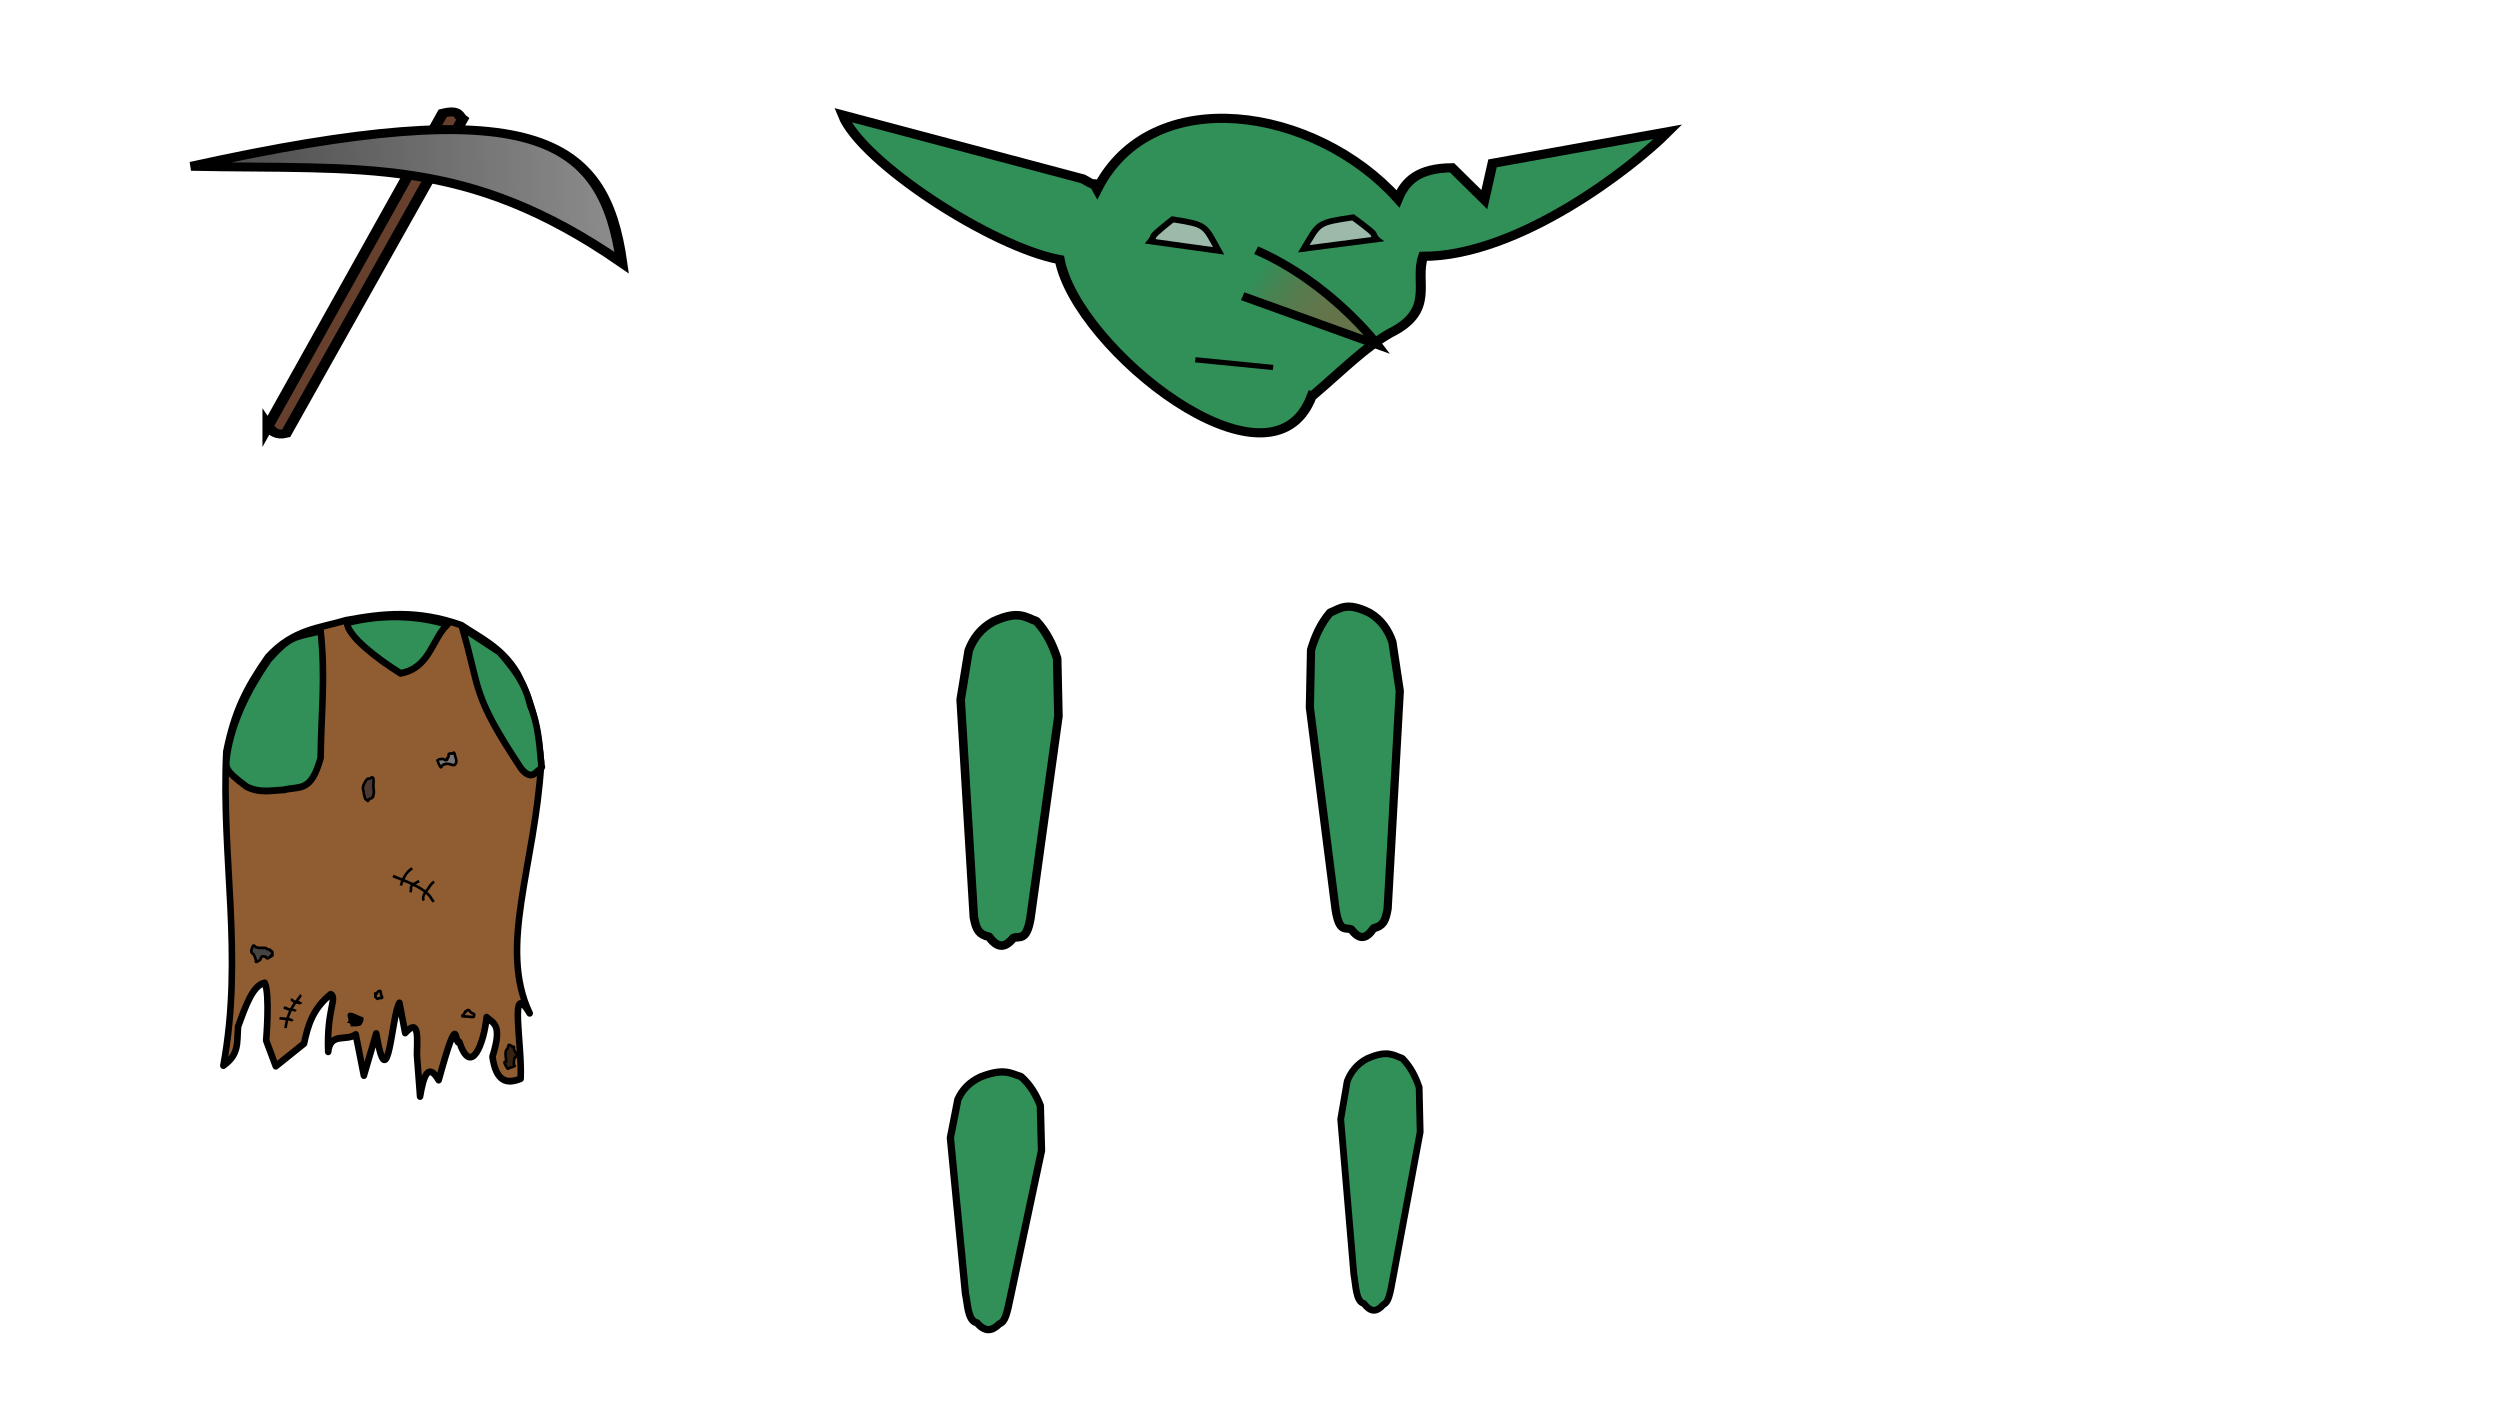 <?xml version="1.0" encoding="UTF-8" standalone="no"?>
<svg
   xmlns:osb="http://www.openswatchbook.org/uri/2009/osb"
   xmlns:dc="http://purl.org/dc/elements/1.1/"
   xmlns:cc="http://creativecommons.org/ns#"
   xmlns:rdf="http://www.w3.org/1999/02/22-rdf-syntax-ns#"
   xmlns:svg="http://www.w3.org/2000/svg"
   xmlns="http://www.w3.org/2000/svg"
   xmlns:xlink="http://www.w3.org/1999/xlink"
   xmlns:sodipodi="http://sodipodi.sourceforge.net/DTD/sodipodi-0.dtd"
   xmlns:inkscape="http://www.inkscape.org/namespaces/inkscape"
   width="1280"
   height="720"
   viewBox="0 0 338.667 190.5"
   version="1.1"
   id="svg8"
   inkscape:version="1.0.1 (3bc2e813f5, 2020-09-07)"
   sodipodi:docname="goblyn.svg"
   inkscape:export-filename="C:\Users\Kamyk\Desktop\Assets\Enemy\goblyn.png"
   inkscape:export-xdpi="96"
   inkscape:export-ydpi="96">
  <defs
     id="defs2">
    <linearGradient
       inkscape:collect="always"
       id="linearGradient3721">
      <stop
         style="stop-color:#3e3e3e;stop-opacity:1"
         offset="0"
         id="stop3717" />
      <stop
         style="stop-color:#929292;stop-opacity:1"
         offset="1"
         id="stop3719" />
    </linearGradient>
    <linearGradient
       inkscape:collect="always"
       id="linearGradient3681-4">
      <stop
         style="stop-color:#318f58;stop-opacity:1;"
         offset="0"
         id="stop3677" />
      <stop
         style="stop-color:#ff2121;stop-opacity:0"
         offset="1"
         id="stop3679" />
    </linearGradient>
    <linearGradient
       id="linearGradient1361"
       osb:paint="solid">
      <stop
         style="stop-color:#ed6e40;stop-opacity:1;"
         offset="0"
         id="stop1359" />
    </linearGradient>
    <inkscape:perspective
       sodipodi:type="inkscape:persp3d"
       inkscape:vp_x="0 : 95.250005 : 1"
       inkscape:vp_y="0 : 1000 : 0"
       inkscape:vp_z="338.66666 : 95.250005 : 1"
       inkscape:persp3d-origin="169.33333 : 63.500003 : 1"
       id="perspective835" />
    <filter
       inkscape:collect="always"
       style="color-interpolation-filters:sRGB"
       id="filter3441"
       x="-2.9437187e-06"
       width="1"
       y="-1.2993715e-05"
       height="1">
      <feGaussianBlur
         inkscape:collect="always"
         stdDeviation="0"
         id="feGaussianBlur3443" />
    </filter>
    <linearGradient
       inkscape:collect="always"
       xlink:href="#linearGradient3681-4"
       id="linearGradient3683"
       x1="73.717"
       y1="95.694"
       x2="81.568"
       y2="100.57"
       gradientUnits="userSpaceOnUse"
       gradientTransform="matrix(1.426,0,0,1.461,-30.973,-43.481)" />
    <linearGradient
       inkscape:collect="always"
       xlink:href="#linearGradient3721"
       id="linearGradient3715"
       x1="97.885"
       y1="91.468"
       x2="124.51"
       y2="91.064"
       gradientUnits="userSpaceOnUse"
       gradientTransform="translate(0.8,0.339)" />
    <linearGradient
       inkscape:collect="always"
       xlink:href="#linearGradient3721"
       id="linearGradient3727"
       gradientUnits="userSpaceOnUse"
       gradientTransform="translate(0.8,0.339)"
       x1="97.885"
       y1="91.468"
       x2="124.51"
       y2="91.064" />
  </defs>
  <sodipodi:namedview
     id="base"
     pagecolor="#ffffff"
     bordercolor="#666666"
     borderopacity="1.0"
     inkscape:pageopacity="0.0"
     inkscape:pageshadow="2"
     inkscape:zoom="0.7"
     inkscape:cx="384.72777"
     inkscape:cy="476.9784"
     inkscape:document-units="mm"
     inkscape:current-layer="layer4"
     inkscape:document-rotation="0"
     showgrid="false"
     units="px"
     inkscape:window-width="1920"
     inkscape:window-height="1017"
     inkscape:window-x="-8"
     inkscape:window-y="-8"
     inkscape:window-maximized="1" />
  <g
     inkscape:groupmode="layer"
     id="layer4"
     inkscape:label="Warstwa 4">
    <path
       style="fill:#318f58;fill-opacity:1;stroke:#000000;stroke-width:0.99;stroke-linecap:round;stroke-linejoin:round;stroke-miterlimit:4;stroke-dasharray:none;stroke-opacity:1"
       d="m 141.091,155.878 -4.174,19.618 c -0.52,2.522 -0.749,3.546 -1.519,3.829 -1.077,1.066 -1.976,1.1 -3.064,-0.132 -1.254,-0.248 -1.243,-2.596 -1.55,-3.968 l -2.039,-21.093 1.014,-5.187 c 0.58,-1.285 1.541,-2.35 3.102,-3.068 3.204,-1.246 4.099,-0.436 5.455,-0.036 1.286,1.15 2.061,2.503 2.617,3.944 z"
       id="path3595"
       sodipodi:nodetypes="ccccccccccc" />
    <path
       style="fill:#318f58;fill-opacity:1;stroke:#000000;stroke-width:0.922;stroke-linecap:round;stroke-linejoin:round;stroke-miterlimit:4;stroke-dasharray:none;stroke-opacity:1"
       d="m 192.385,153.365 -3.639,19.531 c -0.454,2.511 -0.653,3.531 -1.324,3.812 -0.939,1.061 -1.722,1.095 -2.671,-0.131 -1.094,-0.247 -1.084,-2.585 -1.352,-3.951 l -1.778,-21 0.884,-5.164 c 0.506,-1.28 1.343,-2.34 2.705,-3.054 2.793,-1.24 3.574,-0.434 4.756,-0.036 1.121,1.145 1.797,2.492 2.281,3.927 z"
       id="path3599"
       sodipodi:nodetypes="ccccccccccc" />
  </g>
  <g
     inkscape:groupmode="layer"
     id="layer3"
     inkscape:label="Warstwa 3">
    <g
       id="g3622"
       transform="matrix(1.34,0,0,1.394,-96.481,-41.659)">
      <path
         style="fill:#8f5d31;fill-opacity:1;stroke:#000000;stroke-width:0.665;stroke-linecap:round;stroke-linejoin:round;stroke-miterlimit:4;stroke-dasharray:none;stroke-opacity:1"
         d="m 94.88,102.921 c 0.81,-3.87 1.973,-6.127 4.202,-9.19 2.565,-2.704 5.233,-2.797 7.898,-3.57 3.778,-0.675 7.206,-1.031 11.663,0.477 1.801,1.188 4.111,2.14 5.681,4.7 1.734,3.17 2.129,6.014 2.387,8.708 -0.614,10.019 -4.363,17.8 -1.163,24.308 -2.128,-3.424 -0.733,3.068 -0.913,6.356 -1.377,0.545 -2.492,0.315 -2.85,-2.141 1.061,-3.232 0.038,-3.23 -0.591,-3.84 -0.274,2.603 -1.581,5.838 -2.765,2.39 -0.537,0.566 0.067,-3.786 -2.081,3.73 -1.073,-1.768 -1.533,-0.38 -1.88,1.593 l -0.317,-4.03 c 0.017,-1.596 0.262,-3.681 -1.189,-2.142 l -0.58,-2.927 c -0.779,1.044 -1.138,9.759 -2.347,2.975 l -1.249,4.091 -0.822,-3.998 c -0.954,0.698 -2.569,-0.26 -2.784,1.686 -0.172,-4.062 0.944,-5.234 0.258,-5.596 -1.857,1.433 -2.326,3.106 -2.7,4.796 l -2.858,2.2 -0.974,-2.503 c 0,0 0.404,-4.531 -0.144,-5.6 -1.229,0.24 -1.946,2.309 -2.697,4.261 -0.119,1.609 0.127,2.679 -1.482,3.782 2.045,-10.72 -0.229,-20.138 0.297,-30.516 z"
         id="path3473"
         sodipodi:nodetypes="cccccccccccccccccccccccccccc" />
      <g
         id="g3571"
         transform="translate(-4.156,2.382)">
        <path
           style="fill:#318f58;fill-opacity:1;stroke:#000000;stroke-width:0.665;stroke-linecap:round;stroke-linejoin:round;stroke-miterlimit:4;stroke-dasharray:none;stroke-opacity:1"
           d="m 99.122,100.79 c 0.522,-3.136 2.044,-6.189 4.202,-9.19 2.145,-2.263 2.375,-2.119 5.248,-2.782 0.502,4.646 0.066,7.516 -0.002,12.342 -0.978,3.378 -2.062,2.709 -3.703,3.097 -1.235,0.049 -2.429,0.352 -3.778,-0.305 -2.358,-1.682 -2.121,-1.836 -1.966,-3.162 z"
           id="path3481"
           sodipodi:nodetypes="cccccccc" />
        <path
           style="fill:#318f58;fill-opacity:1;stroke:#000000;stroke-width:0.665;stroke-linecap:round;stroke-linejoin:round;stroke-miterlimit:4;stroke-dasharray:none;stroke-opacity:1"
           d="m 122.884,88.506 3.744,2.361 c 2.3,2.453 2.814,3.889 3.136,5.215 0.794,1.778 0.917,3.686 1.102,5.581 -0.068,0.525 0.486,0.124 -0.62,0.989 -0.653,0.556 -1.415,-0.481 -1.415,-0.481 -5.089,-7.39 -4.067,-7.562 -5.948,-13.666"
           id="path3483"
           sodipodi:nodetypes="ccccccc" />
        <path
           style="fill:#318f58;fill-opacity:1;stroke:#000000;stroke-width:0.665;stroke-linecap:round;stroke-linejoin:round;stroke-miterlimit:4;stroke-dasharray:none;stroke-opacity:1"
           d="m 111.221,88.029 c 3.525,-0.834 6.915,-0.766 10.178,0.162 -1.573,1.367 -1.758,4.218 -4.752,4.745 -2.414,-1.45 -5.293,-3.59 -5.426,-4.907"
           id="path3485"
           sodipodi:nodetypes="cccc" />
        <path
           style="fill:#4c3931;fill-opacity:1;stroke:#000000;stroke-width:0.265px;stroke-linecap:butt;stroke-linejoin:miter;stroke-opacity:1"
           d="m 113.09,105.13 c -0.153,-0.295 -0.13,-0.59 -0.231,-0.899 -0.112,-0.343 0.28,-0.888 0.431,-1.037 0.032,-0.032 0.235,-0.014 0.284,-0.046 0.102,-0.067 0.24,-0.181 0.331,0.002 0.057,0.116 -0.003,0.538 -0.004,0.709 -0.002,0.289 0.132,0.628 -0.005,0.898 -0.014,0.028 0.021,0.12 -7.9e-4,0.142 -0.025,0.025 -0.075,0.018 -0.095,0.047 -0.018,0.026 0.014,0.066 -5.3e-4,0.095 -0.008,0.017 -0.243,0.052 -0.284,0.093 -0.24,0.237 -0.008,0.314 -0.425,-0.002 z"
           id="path3499" />
        <path
           style="fill:#000000;fill-opacity:1;stroke:#000000;stroke-width:0.265px;stroke-linecap:butt;stroke-linejoin:miter;stroke-opacity:1"
           d="m 111.495,126.784 c 0.124,-0.154 -0.162,-0.592 -0.043,-0.709 0.159,-0.157 0.935,0.257 1.132,0.337 0.06,0.024 0.143,0.002 0.189,0.048 0.076,0.076 -0.156,0.53 -0.192,0.566 -0.062,0.062 -0.849,0.139 -0.851,0.137 -0.061,-0.062 0.09,-0.134 -0.234,-0.379 z"
           id="path3503" />
        <path
           style="fill:none;stroke:#000000;stroke-width:0.265px;stroke-linecap:butt;stroke-linejoin:miter;stroke-opacity:1"
           d="m 114.107,124.342 c 0.004,-0.646 -0.063,-0.079 0.048,-0.189 0.119,-0.118 0.116,-0.245 0.285,-0.329 0.28,-0.138 0.2,0.226 0.234,0.332 0.022,0.067 0.179,0.246 0.093,0.331 -0.024,0.024 -0.209,-0.008 -0.236,-0.001 -0.256,0.062 -0.156,0.218 -0.424,-0.144 z"
           id="path3505" />
        <path
           style="fill:#464443;fill-opacity:1;stroke:#000000;stroke-width:0.265px;stroke-linecap:butt;stroke-linejoin:miter;stroke-opacity:1"
           d="m 101.798,120.256 c 0.126,0.197 0.165,0.36 0.233,0.568 0.023,0.071 -0.048,0.047 -8e-4,0.142 0.036,0.074 0.401,-0.161 0.426,-0.187 0.095,-0.094 0.052,-0.261 0.191,-0.33 0.042,-0.021 0.397,0.021 0.425,0.05 0.022,0.022 -0.023,0.072 -5.3e-4,0.095 0.01,0.01 0.09,0.039 0.094,0.048 0.018,0.037 0.378,-0.186 0.521,-0.281 0.118,-0.078 -0.228,0.085 -0.142,-8e-4 0.024,-0.024 0.118,0.024 0.142,8e-4 0.035,-0.034 0.016,-0.405 -0.045,-0.425 -0.03,-0.01 -0.068,0.017 -0.095,-5.3e-4 -0.251,-0.169 0.173,-0.036 -0.141,-0.143 -0.08,-0.027 -0.156,-0.021 -0.236,-0.049 -0.042,-0.014 -0.052,-0.081 -0.094,-0.095 -0.216,-0.073 -0.617,0.008 -0.85,-0.052 -0.063,-0.016 -0.127,-0.027 -0.189,-0.048 -0.086,-0.029 -0.156,-0.206 -0.283,-0.143 -0.068,0.034 -0.073,0.134 -0.096,0.188 -0.148,0.365 -0.159,0.437 0.138,0.662 z"
           id="path3507"
           sodipodi:nodetypes="csscsssccssscscccssccc" />
        <path
           style="fill:none;stroke:#000000;stroke-width:0.265px;stroke-linecap:butt;stroke-linejoin:miter;stroke-opacity:1"
           d="m 122.79,126.234 c 0.361,0.062 0.187,0.048 0.519,0.05 0.073,5.3e-4 0.67,0.07 0.708,0.051 0.105,-0.052 0.015,-0.029 0.048,-0.094 0.125,-0.246 -0.077,-0.208 -0.282,-0.332 -0.111,-0.068 -0.189,-0.331 -0.377,-0.238 -0.07,0.034 -0.063,0.062 -0.095,0.094 -0.032,0.031 -0.11,0.015 -0.142,0.046 -0.022,0.022 0.014,0.066 -5.3e-4,0.095 -0.02,0.04 -0.075,0.054 -0.095,0.094 -0.086,0.169 0.049,0.153 -0.285,0.235 z"
           id="path3509" />
        <path
           style="fill:#7b7673;fill-opacity:1;stroke:#000000;stroke-width:0.265px;stroke-linecap:butt;stroke-linejoin:miter;stroke-opacity:1"
           d="m 120.41,101.313 c 0.149,0.006 0.404,-0.1 0.567,-0.044 0.069,0.024 0.275,0.201 0.378,0.049 0.151,-0.224 -0.182,0.039 0.048,-0.189 0.025,-0.025 0.07,-0.022 0.095,-0.047 0.022,-0.022 -0.03,-0.292 0.049,-0.33 0.118,-0.058 0.31,0.012 0.425,-0.045 0.035,-0.017 0.03,-0.113 0.095,-0.047 0.051,0.052 0.082,0.247 0.093,0.284 0.085,0.303 0.229,0.528 0.043,0.803 -0.149,0.222 -0.477,0.028 -0.661,-0.004 -0.194,-0.033 -0.519,-0.004 -0.662,0.138 -0.054,0.053 -0.064,0.149 -0.143,0.188 -0.06,0.03 -0.314,-0.497 -0.328,-0.569 -0.012,-0.062 7.9e-4,-0.126 0.001,-0.189 z"
           id="path3513" />
        <path
           style="fill:none;stroke:#000000;stroke-width:0.265px;stroke-linecap:butt;stroke-linejoin:miter;stroke-opacity:1"
           d="m 105.017,127.41 c 0.144,-0.947 0.464,-1.884 1.105,-2.594 0.083,-0.092 0.444,-0.602 0.477,-0.62"
           id="path3515" />
        <path
           style="fill:none;stroke:#000000;stroke-width:0.265px;stroke-linecap:butt;stroke-linejoin:miter;stroke-opacity:1"
           d="m 104.412,126.447 c 0.283,0.065 1.191,0.039 1.314,0.277"
           id="path3517" />
        <path
           style="fill:none;stroke:#000000;stroke-width:0.265px;stroke-linecap:butt;stroke-linejoin:miter;stroke-opacity:1"
           d="m 104.842,125.426 c 0.621,0.104 -0.149,-0.047 0.446,0.142 0.096,0.03 0.196,0.061 0.297,0.059 0.032,-4.9e-4 0.052,-0.043 0.084,-0.043 0.012,-6.4e-4 0.403,0.162 0.404,0.163"
           id="path3519" />
        <path
           style="fill:none;stroke:#000000;stroke-width:0.265px;stroke-linecap:butt;stroke-linejoin:miter;stroke-opacity:1"
           d="m 105.549,124.634 c 0.166,0.01 0.248,0.167 0.384,0.227 0.065,0.029 0.22,-2.1e-4 0.275,0.017 0.132,0.042 -0.135,0.065 0.085,0.062 0.032,-4.9e-4 0.059,-0.062 0.084,-0.043 0.025,0.019 0.018,0.065 0.043,0.084 0.032,0.023 0.155,-0.009 0.191,0.061"
           id="path3523" />
        <path
           style="fill:none;stroke:#000000;stroke-width:0.265px;stroke-linecap:butt;stroke-linejoin:miter;stroke-opacity:1"
           d="m 115.882,112.634 c 1.172,0.479 2.858,0.971 3.726,1.955 0.094,0.107 0.153,0.241 0.237,0.356 0.198,0.271 0.085,0.061 0.151,0.188"
           id="path3525" />
        <path
           style="fill:none;stroke:#000000;stroke-width:0.265px;stroke-linecap:butt;stroke-linejoin:miter;stroke-opacity:1"
           d="m 116.677,113.553 c 0.197,-0.63 0.541,-1.344 1.16,-1.665"
           id="path3527" />
        <path
           style="fill:none;stroke:#000000;stroke-width:0.265px;stroke-linecap:butt;stroke-linejoin:miter;stroke-opacity:1"
           d="m 117.659,114.215 c 0.02,-0.099 0.04,-0.198 0.059,-0.297 -0.008,-0.049 -0.032,-0.099 -0.023,-0.148 0.052,-0.313 0.599,-0.523 0.836,-0.646"
           id="path3531" />
        <path
           style="fill:none;stroke:#000000;stroke-width:0.265px;stroke-linecap:butt;stroke-linejoin:miter;stroke-opacity:1"
           d="m 118.98,115.021 c -0.177,-0.456 0.175,-0.779 0.428,-1.126 0.186,-0.255 0.353,-0.555 0.645,-0.706"
           id="path3533" />
        <path
           style="fill:#382212;fill-opacity:1;stroke:#000000;stroke-width:0.265px;stroke-linecap:butt;stroke-linejoin:miter;stroke-opacity:1"
           d="m 127.348,130.654 c -0.03,-0.347 -0.151,-0.718 -0.041,-1.04 0.031,-0.091 0.144,-0.191 0.191,-0.282 0.05,-0.099 0.012,-0.343 0.191,-0.282 0.09,0.031 0.157,0.103 0.235,0.143 0.05,0.025 0.147,0.006 0.189,0.048 0.03,0.03 -0.021,0.15 -0.001,0.189 0.05,0.101 0.069,0.224 0.14,0.332 0.047,0.071 0.209,0.014 0.188,0.096 -0.021,0.083 -0.093,0.31 -0.144,0.377 -0.119,0.157 -0.086,-0.079 -0.143,0.141 -0.048,0.187 -0.049,0.368 -0.051,0.567 -0.001,0.194 0.093,0.17 0.094,0.142 5.3e-4,-0.072 -0.112,0.064 -0.142,0.094 -0.008,0.008 -0.337,0.072 -0.379,0.092 -0.055,0.027 -0.087,0.067 -0.142,0.094 -0.101,0.05 -0.449,-0.627 -0.374,-0.664 0.058,-0.029 0.126,-0.031 0.189,-0.046 z"
           id="path3501" />
      </g>
    </g>
    <g
       id="g3725"
       transform="matrix(2.602,0,0,2.081,-237.753,-163.186)">
      <path
         style="fill:#66402d;fill-opacity:1;stroke:#000000;stroke-width:0.582;stroke-linecap:butt;stroke-linejoin:miter;stroke-miterlimit:4;stroke-dasharray:none;stroke-opacity:1"
         d="m 105.328,106.149 9.093,-20.359 c 0.89,-0.275 0.802,0.174 1.037,0.384 l -9.188,20.453 c -0.472,0.152 -0.739,-0.1 -0.942,-0.478 z"
         id="path3705"
         sodipodi:nodetypes="ccccc" />
      <path
         style="fill:url(#linearGradient3727);fill-opacity:1;stroke:#000000;stroke-width:0.582;stroke-linecap:butt;stroke-linejoin:miter;stroke-miterlimit:4;stroke-dasharray:none;stroke-opacity:1"
         d="m 101.325,89.243 c 17.897,-4.943 21.495,-1.9 22.415,6.274 -8.085,-6.98 -13.475,-6.045 -22.415,-6.274 z"
         id="path3707"
         sodipodi:nodetypes="ccc" />
    </g>
  </g>
  <g
     inkscape:groupmode="layer"
     id="layer2"
     inkscape:label="Warstwa 2">
    <path
       style="fill:#318f58;fill-opacity:1;stroke:#000000;stroke-width:1.161;stroke-linecap:round;stroke-linejoin:round;stroke-miterlimit:4;stroke-dasharray:none;stroke-opacity:1"
       d="m 143.382,97.017 -3.791,27.378 c -0.558,3.233 -1.491,2.32 -2.317,2.682 -1.156,1.367 -2.12,1.41 -3.287,-0.169 -1.346,-0.318 -1.73,-0.888 -2.06,-2.647 l -1.792,-29.482 1.088,-6.65 c 0.622,-1.648 1.653,-3.013 3.329,-3.933 3.438,-1.597 4.399,-0.559 5.853,-0.046 1.38,1.474 2.211,3.209 2.807,5.056 z"
       id="path3479"
       sodipodi:nodetypes="ccccccccccc" />
    <path
       style="fill:#318f58;fill-opacity:1;stroke:#000000;stroke-width:1.113;stroke-linecap:round;stroke-linejoin:round;stroke-miterlimit:4;stroke-dasharray:none;stroke-opacity:1"
       d="m 177.444,95.854 3.486,27.378 c 0.513,3.233 1.371,2.32 2.131,2.682 1.063,1.367 1.949,1.41 3.023,-0.169 1.238,-0.318 1.591,-0.888 1.895,-2.647 l 1.647,-29.482 -1,-6.65 c -0.572,-1.648 -1.52,-3.013 -3.061,-3.933 -3.162,-1.597 -4.045,-0.559 -5.382,-0.046 -1.269,1.474 -2.033,3.209 -2.582,5.056 z"
       id="path3703"
       sodipodi:nodetypes="ccccccccccc" />
  </g>
  <g
     inkscape:label="Warstwa 1"
     inkscape:groupmode="layer"
     id="layer1">
    <g
       sodipodi:type="inkscape:box3d"
       id="g837"
       style="fill:#000000;fill-opacity:0;stroke:#606c68;stroke-width:1.002;stroke-linecap:round;stroke-linejoin:round"
       inkscape:perspectiveID="#perspective835"
       inkscape:corner0="3.3997756 : -0.019705726 : 0 : 1"
       inkscape:corner7="-0.35743643 : -0.21944917 : 0.25 : 1">
      <path
         sodipodi:type="inkscape:box3dside"
         id="path849"
         style="fill:#e9e9ff;fill-rule:evenodd;stroke:none;stroke-linejoin:round"
         inkscape:box3dsidetype="11"
         d="M 54.626,106.316 284.574,152.899 V 376.686 L 54.626,149.274 Z"
         points="284.574,152.899 284.574,376.686 54.626,149.274 54.626,106.316 " />
      <path
         sodipodi:type="inkscape:box3dside"
         id="path839"
         style="fill:#353564;fill-rule:evenodd;stroke:none;stroke-linejoin:round"
         inkscape:box3dsidetype="6"
         d="m 38.487,106.945 v 45.399 l 16.139,-3.07 v -42.958 z"
         points="38.487,152.344 54.626,149.274 54.626,106.316 38.487,106.945 " />
      <path
         sodipodi:type="inkscape:box3dside"
         id="path847"
         style="fill:#afafde;fill-rule:evenodd;stroke:none;stroke-linejoin:round"
         inkscape:box3dsidetype="13"
         d="M 38.487,152.344 263.528,486.183 284.574,376.686 54.626,149.274 Z"
         points="263.528,486.183 284.574,376.686 54.626,149.274 38.487,152.344 " />
      <path
         sodipodi:type="inkscape:box3dside"
         id="path841"
         style="fill:#4d4d9f;fill-rule:evenodd;stroke:none;stroke-linejoin:round"
         inkscape:box3dsidetype="5"
         d="M 38.487,106.945 263.528,175.329 284.574,152.899 54.626,106.316 Z"
         points="263.528,175.329 284.574,152.899 54.626,106.316 38.487,106.945 " />
      <path
         sodipodi:type="inkscape:box3dside"
         id="path845"
         style="fill:#d7d7ff;fill-rule:evenodd;stroke:none;stroke-linejoin:round"
         inkscape:box3dsidetype="14"
         d="M 263.528,175.329 V 486.183 L 284.574,376.686 V 152.899 Z"
         points="263.528,486.183 284.574,376.686 284.574,152.899 263.528,175.329 " />
      <path
         sodipodi:type="inkscape:box3dside"
         id="path843"
         style="fill:#8686bf;fill-rule:evenodd;stroke:none;stroke-linejoin:round"
         inkscape:box3dsidetype="3"
         d="M 38.487,106.945 263.528,175.329 V 486.183 L 38.487,152.344 Z"
         points="263.528,175.329 263.528,486.183 38.487,152.344 38.487,106.945 " />
    </g>
    <g
       id="g3695"
       transform="matrix(2.035,0,0,1.87,19.311,-142.768)">
      <path
         style="fill:#318f58;fill-opacity:1;stroke:#000000;stroke-width:0.665;stroke-linecap:butt;stroke-linejoin:miter;stroke-miterlimit:4;stroke-dasharray:none;stroke-opacity:1"
         d="m 77.819,105.08 c 2.226,-2.071 3.461,-3.494 5.223,-4.601 3.05,-1.631 1.611,-3.695 2.205,-5.563 6.31,-0.004 13.845,-6.342 16.304,-9.026 l -11.685,2.29 -0.546,2.625 -2.148,-2.304 c -2.247,0.02 -3.112,0.958 -3.604,2.247 -5.504,-6.684 -16.387,-8.529 -20.029,-0.681 -0.502,-0.948 0.52,0.192 -0.941,-0.761 l -15.991,-4.626 c 1.247,3.418 9.91,9.558 14.446,10.476 1.118,6.461 14.032,17.654 16.764,9.923 z"
         id="path3647"
         sodipodi:nodetypes="ccccccccccccc" />
      <path
         style="fill:url(#linearGradient3683);fill-opacity:1;stroke:#000000;stroke-width:0.611;stroke-linecap:butt;stroke-linejoin:miter;stroke-miterlimit:4;stroke-dasharray:none;stroke-opacity:1"
         d="m 74.129,94.471 c 4.979,2.365 8.082,6.855 8.082,6.855 l -8.978,-3.521"
         id="path3661"
         sodipodi:nodetypes="ccc" />
      <path
         style="fill:#9cb9a9;fill-opacity:1;stroke:#000000;stroke-width:0.423;stroke-linecap:butt;stroke-linejoin:miter;stroke-miterlimit:4;stroke-dasharray:none;stroke-opacity:1"
         d="m 67.1,93.833 4.532,0.687 c -0.958,-1.88 -0.778,-1.89 -3.058,-2.285 0,0 -1.234,1.032 -1.283,1.221 -0.048,0.189 -0.191,0.377 -0.191,0.377 z"
         id="path3663"
         sodipodi:nodetypes="cccsc" />
      <path
         style="fill:#9cb9a9;fill-opacity:1;stroke:#000000;stroke-width:0.423;stroke-linecap:butt;stroke-linejoin:miter;stroke-miterlimit:4;stroke-dasharray:none;stroke-opacity:1"
         d="m 82.156,93.683 -4.849,0.683 c 1.025,-1.87 0.832,-1.88 3.272,-2.273 0,0 1.321,1.027 1.372,1.214 0.052,0.188 0.204,0.375 0.204,0.375 z"
         id="path3665"
         sodipodi:nodetypes="cccsc" />
      <path
         style="fill:none;stroke:#000000;stroke-width:0.379;stroke-linecap:butt;stroke-linejoin:miter;stroke-miterlimit:4;stroke-dasharray:none;stroke-opacity:1"
         d="m 70.081,102.41 c 5.178,0.557 5.178,0.557 5.178,0.557"
         id="path3667" />
    </g>
  </g>
</svg>
